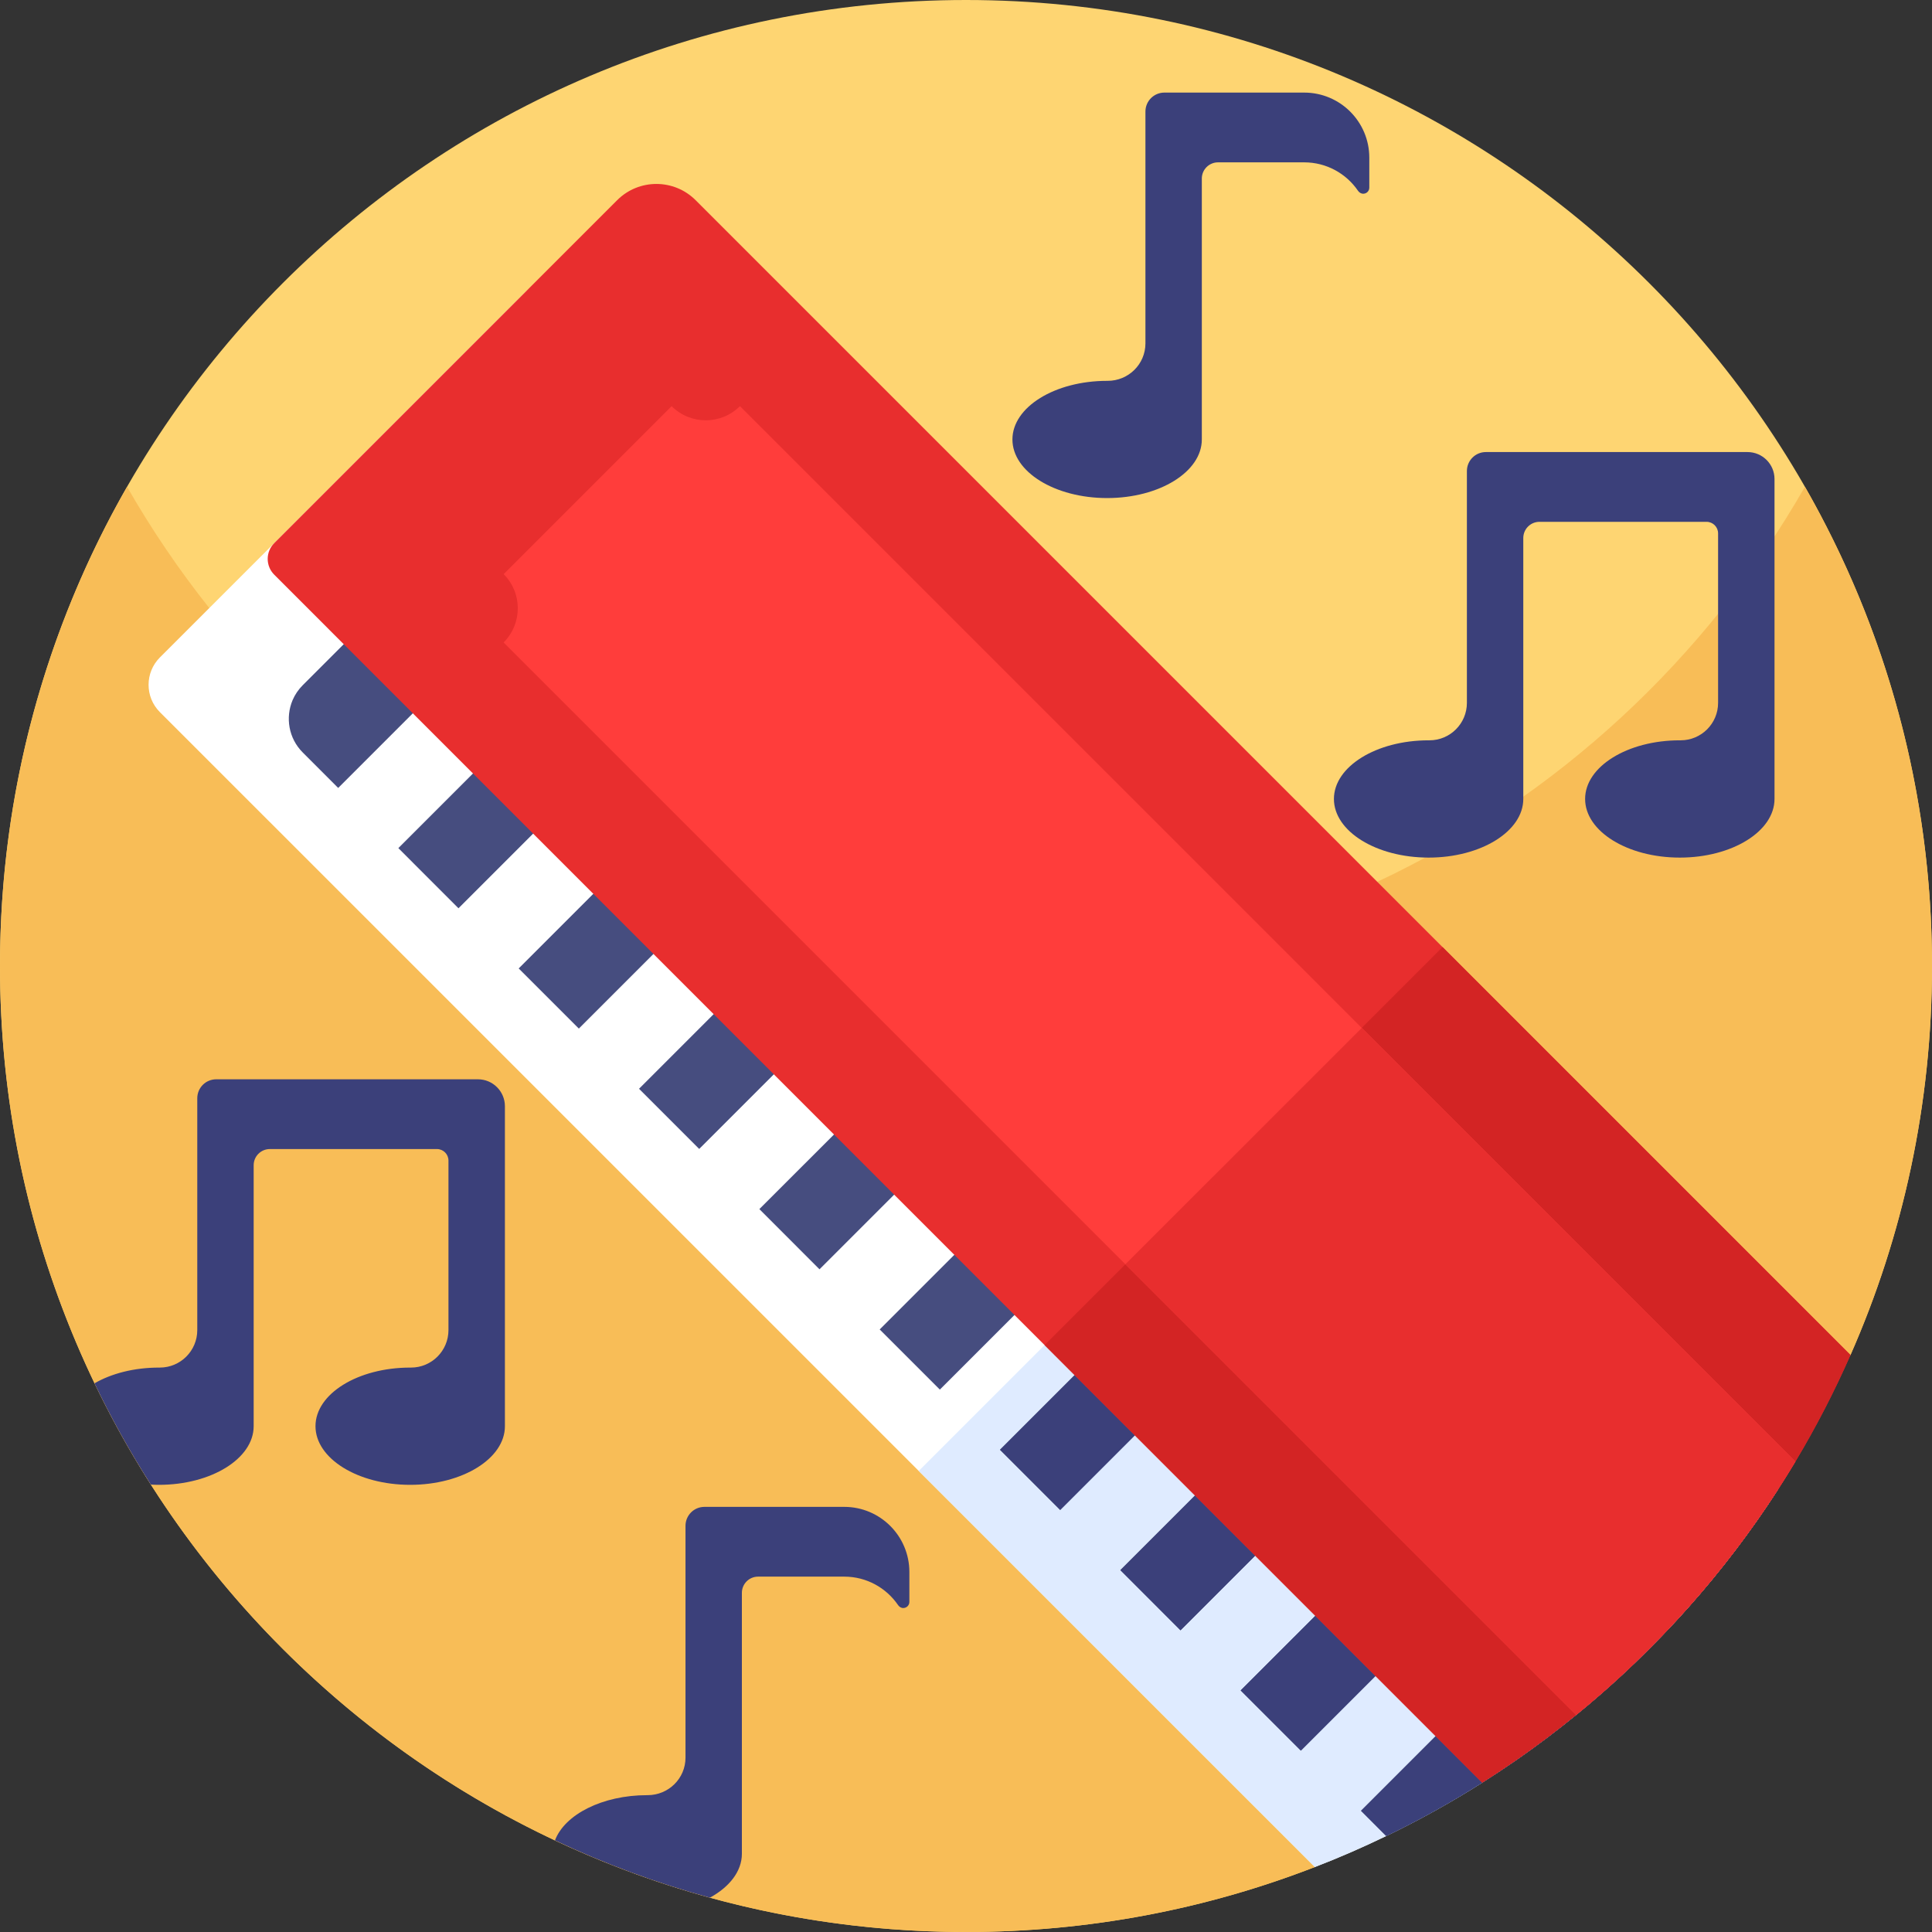 <svg width="64" height="64" viewBox="0 0 64 64" fill="none" xmlns="http://www.w3.org/2000/svg">
<rect x="0" y="0" width="64" height="64" fill="#333333" stroke="none"/>
<path d="M61.299 44.888V44.887L43.557 61.848C39.973 63.239 36.076 64 32 64C14.327 64 0 49.673 0 32C0 14.327 14.327 0 32 0C49.673 0 64 14.327 64 32C64 36.585 63.036 40.945 61.299 44.888Z" fill="#FED572"/>
<path d="M64 32C64 36.586 63.036 40.944 61.299 44.887L43.556 61.848C39.972 63.239 36.075 64 32 64C25.216 64 18.927 61.889 13.749 58.289C11.663 56.837 9.756 55.144 8.072 53.248C3.051 47.597 0 40.155 0 32C0 26.223 1.531 20.804 4.209 16.125C5.016 17.535 5.928 18.878 6.933 20.142C7.787 21.218 8.708 22.236 9.692 23.192C10.44 23.92 11.224 24.611 12.04 25.264C12.783 25.856 13.552 26.418 14.347 26.944C15.152 27.479 15.984 27.976 16.839 28.438C17.712 28.908 18.611 29.34 19.532 29.731C19.669 29.788 19.809 29.846 19.948 29.903C20.764 30.235 21.599 30.535 22.448 30.8C23.143 31.018 23.848 31.211 24.563 31.382C25.464 31.596 26.38 31.772 27.308 31.908C28.839 32.135 30.407 32.251 32 32.251C32.495 32.251 32.988 32.24 33.477 32.218C35.935 32.105 38.321 31.716 40.605 31.078C41.001 30.97 41.395 30.851 41.784 30.726C43.103 30.303 44.385 29.796 45.624 29.212C51.583 26.406 56.535 21.814 59.791 16.125C62.469 20.804 64 26.223 64 32Z" fill="#F8BD57"/>
<path d="M58.887 49.359C58 50.732 57.01 52.032 55.928 53.248C55.706 53.499 55.48 53.746 55.248 53.988C54.299 54.992 53.284 55.936 52.211 56.811C51.578 57.328 50.923 57.822 50.251 58.29C49.872 58.552 49.488 58.807 49.099 59.054C48.078 59.7 47.016 60.292 45.92 60.82C45.15 61.194 44.36 61.538 43.556 61.848L5.296 23.59C4.796 23.09 4.798 22.279 5.296 21.779L6.934 20.142L17.398 9.679C17.896 9.179 18.707 9.179 19.207 9.679L40.606 31.078L58.887 49.359Z" fill="white"/>
<path d="M58.887 49.359C58.001 50.732 57.01 52.032 55.929 53.248C55.706 53.499 55.481 53.746 55.249 53.988C54.299 54.992 53.285 55.936 52.211 56.811C51.578 57.328 50.923 57.822 50.251 58.29C49.873 58.552 49.489 58.807 49.099 59.054C48.078 59.7 47.017 60.292 45.921 60.82C45.15 61.194 44.361 61.538 43.557 61.848L30.434 48.727L44.345 34.816L58.887 49.359Z" fill="#DFEBFF"/>
<path d="M55.249 53.988C54.299 54.992 53.285 55.936 52.211 56.811C51.578 57.328 50.923 57.822 50.251 58.29C49.873 58.552 49.489 58.807 49.099 59.054C48.078 59.7 47.017 60.292 45.921 60.82L45.086 59.984L49.126 55.944L47.133 53.951L43.093 57.991L41.099 55.998L45.139 51.959L43.146 49.965L39.106 54.005L37.114 52.012L41.154 47.972L39.16 45.979L35.12 50.019L33.127 48.025L37.167 43.985L35.174 41.992L31.134 46.032L29.141 44.04L33.181 40L31.187 38.007L27.147 42.047L25.155 40.053L29.195 36.014L27.202 34.02L23.162 38.06L21.169 36.067L25.209 32.027L23.215 30.033L19.175 34.073L17.182 32.081L21.222 28.041L19.228 26.048L16.839 28.437L15.188 30.088L13.196 28.095L17.236 24.055L15.243 22.061L12.041 25.264L11.203 26.102L10.029 24.927C9.559 24.458 9.449 23.767 9.693 23.192C9.77 23.012 9.882 22.844 10.029 22.698L15.965 16.762C16.533 16.194 17.454 16.192 18.022 16.762L33.478 32.218L55.249 53.988Z" fill="#464D7F"/>
<path d="M55.248 53.988C54.299 54.992 53.285 55.936 52.211 56.811C51.578 57.328 50.923 57.822 50.251 58.29C49.873 58.552 49.489 58.807 49.099 59.054C48.078 59.7 47.017 60.292 45.92 60.82L45.086 59.984L49.126 55.944L47.133 53.951L43.093 57.991L41.099 55.998L45.139 51.959L43.146 49.966L39.106 54.006L37.114 52.012L41.154 47.972L39.16 45.979L35.12 50.019L33.127 48.026L37.167 43.986L36.17 42.989L40.21 38.95L55.248 53.988Z" fill="#3B407A"/>
<path d="M61.299 44.887C60.763 46.106 60.154 47.283 59.475 48.416C58.443 50.139 57.255 51.756 55.928 53.248C54.787 54.532 53.544 55.724 52.211 56.811C51.578 57.328 50.923 57.822 50.251 58.29C49.872 58.552 49.488 58.807 49.099 59.054L19.948 29.903L9.086 19.039C8.795 18.75 8.795 18.28 9.086 17.99L20.444 6.632C21.162 5.914 22.326 5.914 23.044 6.632L45.624 29.212L61.299 44.887Z" fill="#E82E2E"/>
<path d="M61.299 44.887C60.763 46.105 60.154 47.283 59.475 48.416C58.443 50.139 57.255 51.756 55.928 53.248C54.787 54.532 53.544 55.724 52.211 56.811C51.578 57.328 50.923 57.821 50.251 58.289C49.872 58.552 49.488 58.807 49.099 59.053L34.603 44.557L47.786 31.373L61.299 44.887Z" fill="#D32424"/>
<path d="M24.512 13.454C23.887 14.079 22.874 14.08 22.248 13.455L16.684 19.019C17.31 19.644 17.308 20.657 16.683 21.283L52.211 56.811C53.544 55.724 54.787 54.532 55.928 53.248C57.255 51.756 58.443 50.139 59.475 48.416L24.512 13.454Z" fill="#FF3D3B"/>
<path d="M59.475 48.416C58.443 50.139 57.255 51.756 55.928 53.248C54.787 54.532 53.544 55.724 52.211 56.811L37.28 41.88L45.11 34.051L59.475 48.416Z" fill="#E82E2E"/>
<path d="M30.124 52.074V53.067C30.124 53.176 30.035 53.266 29.925 53.268C29.855 53.27 29.79 53.23 29.75 53.171C29.361 52.602 28.708 52.228 27.967 52.228H25.112C24.816 52.228 24.576 52.468 24.576 52.764V61.408C24.576 61.987 24.167 62.507 23.516 62.863C21.739 62.376 20.023 61.739 18.384 60.965C18.708 60.107 19.954 59.467 21.439 59.467H21.452C22.144 59.468 22.708 58.916 22.708 58.225V50.545C22.708 50.199 22.988 49.917 23.335 49.917H27.967C29.157 49.917 30.124 50.883 30.124 52.074Z" fill="#3B407A"/>
<path d="M16.726 36.647V47.244C16.726 48.317 15.32 49.187 13.588 49.187C11.855 49.187 10.451 48.317 10.451 47.244C10.451 46.172 11.855 45.303 13.588 45.303H13.615C14.3 45.303 14.856 44.747 14.856 44.061V38.447C14.856 38.235 14.686 38.064 14.474 38.064H8.939C8.643 38.064 8.403 38.304 8.403 38.6V47.244C8.403 48.317 6.999 49.187 5.267 49.187C5.176 49.187 5.087 49.184 4.997 49.179C4.311 48.103 3.687 46.983 3.131 45.824C3.691 45.5 4.441 45.303 5.267 45.303H5.293C5.979 45.303 6.535 44.747 6.535 44.061V36.381C6.535 36.033 6.816 35.753 7.163 35.753H15.832C16.326 35.753 16.726 36.153 16.726 36.647Z" fill="#3B407A"/>
<path d="M43.203 3.067H39.812H38.572C38.225 3.067 37.944 3.348 37.944 3.695V11.374C37.944 12.066 37.38 12.618 36.689 12.616C36.684 12.616 36.68 12.616 36.675 12.616C34.943 12.616 33.538 13.485 33.538 14.558C33.538 15.63 34.943 16.499 36.675 16.499C38.408 16.499 39.812 15.63 39.812 14.558V5.914C39.812 5.618 40.053 5.378 40.349 5.378H43.203C43.944 5.378 44.597 5.751 44.986 6.32C45.026 6.379 45.091 6.419 45.162 6.417C45.272 6.416 45.36 6.326 45.36 6.216V5.224C45.36 4.032 44.394 3.067 43.203 3.067Z" fill="#3B407A"/>
<path d="M49.221 14.975C48.874 14.975 48.593 15.256 48.593 15.603V23.283C48.593 23.969 48.037 24.524 47.352 24.524H47.325C45.592 24.524 44.188 25.394 44.188 26.466C44.188 27.539 45.592 28.409 47.325 28.409C49.057 28.409 50.461 27.539 50.461 26.466V17.822C50.461 17.526 50.701 17.286 50.997 17.286H56.531C56.743 17.286 56.914 17.457 56.914 17.669V23.283C56.914 23.969 56.358 24.524 55.673 24.524H55.646C53.913 24.524 52.509 25.394 52.509 26.466C52.509 27.539 53.913 28.409 55.646 28.409C57.378 28.409 58.783 27.539 58.783 26.466V15.869C58.783 15.376 58.383 14.975 57.889 14.975L49.221 14.975Z" fill="#3B407A"/>
</svg>
